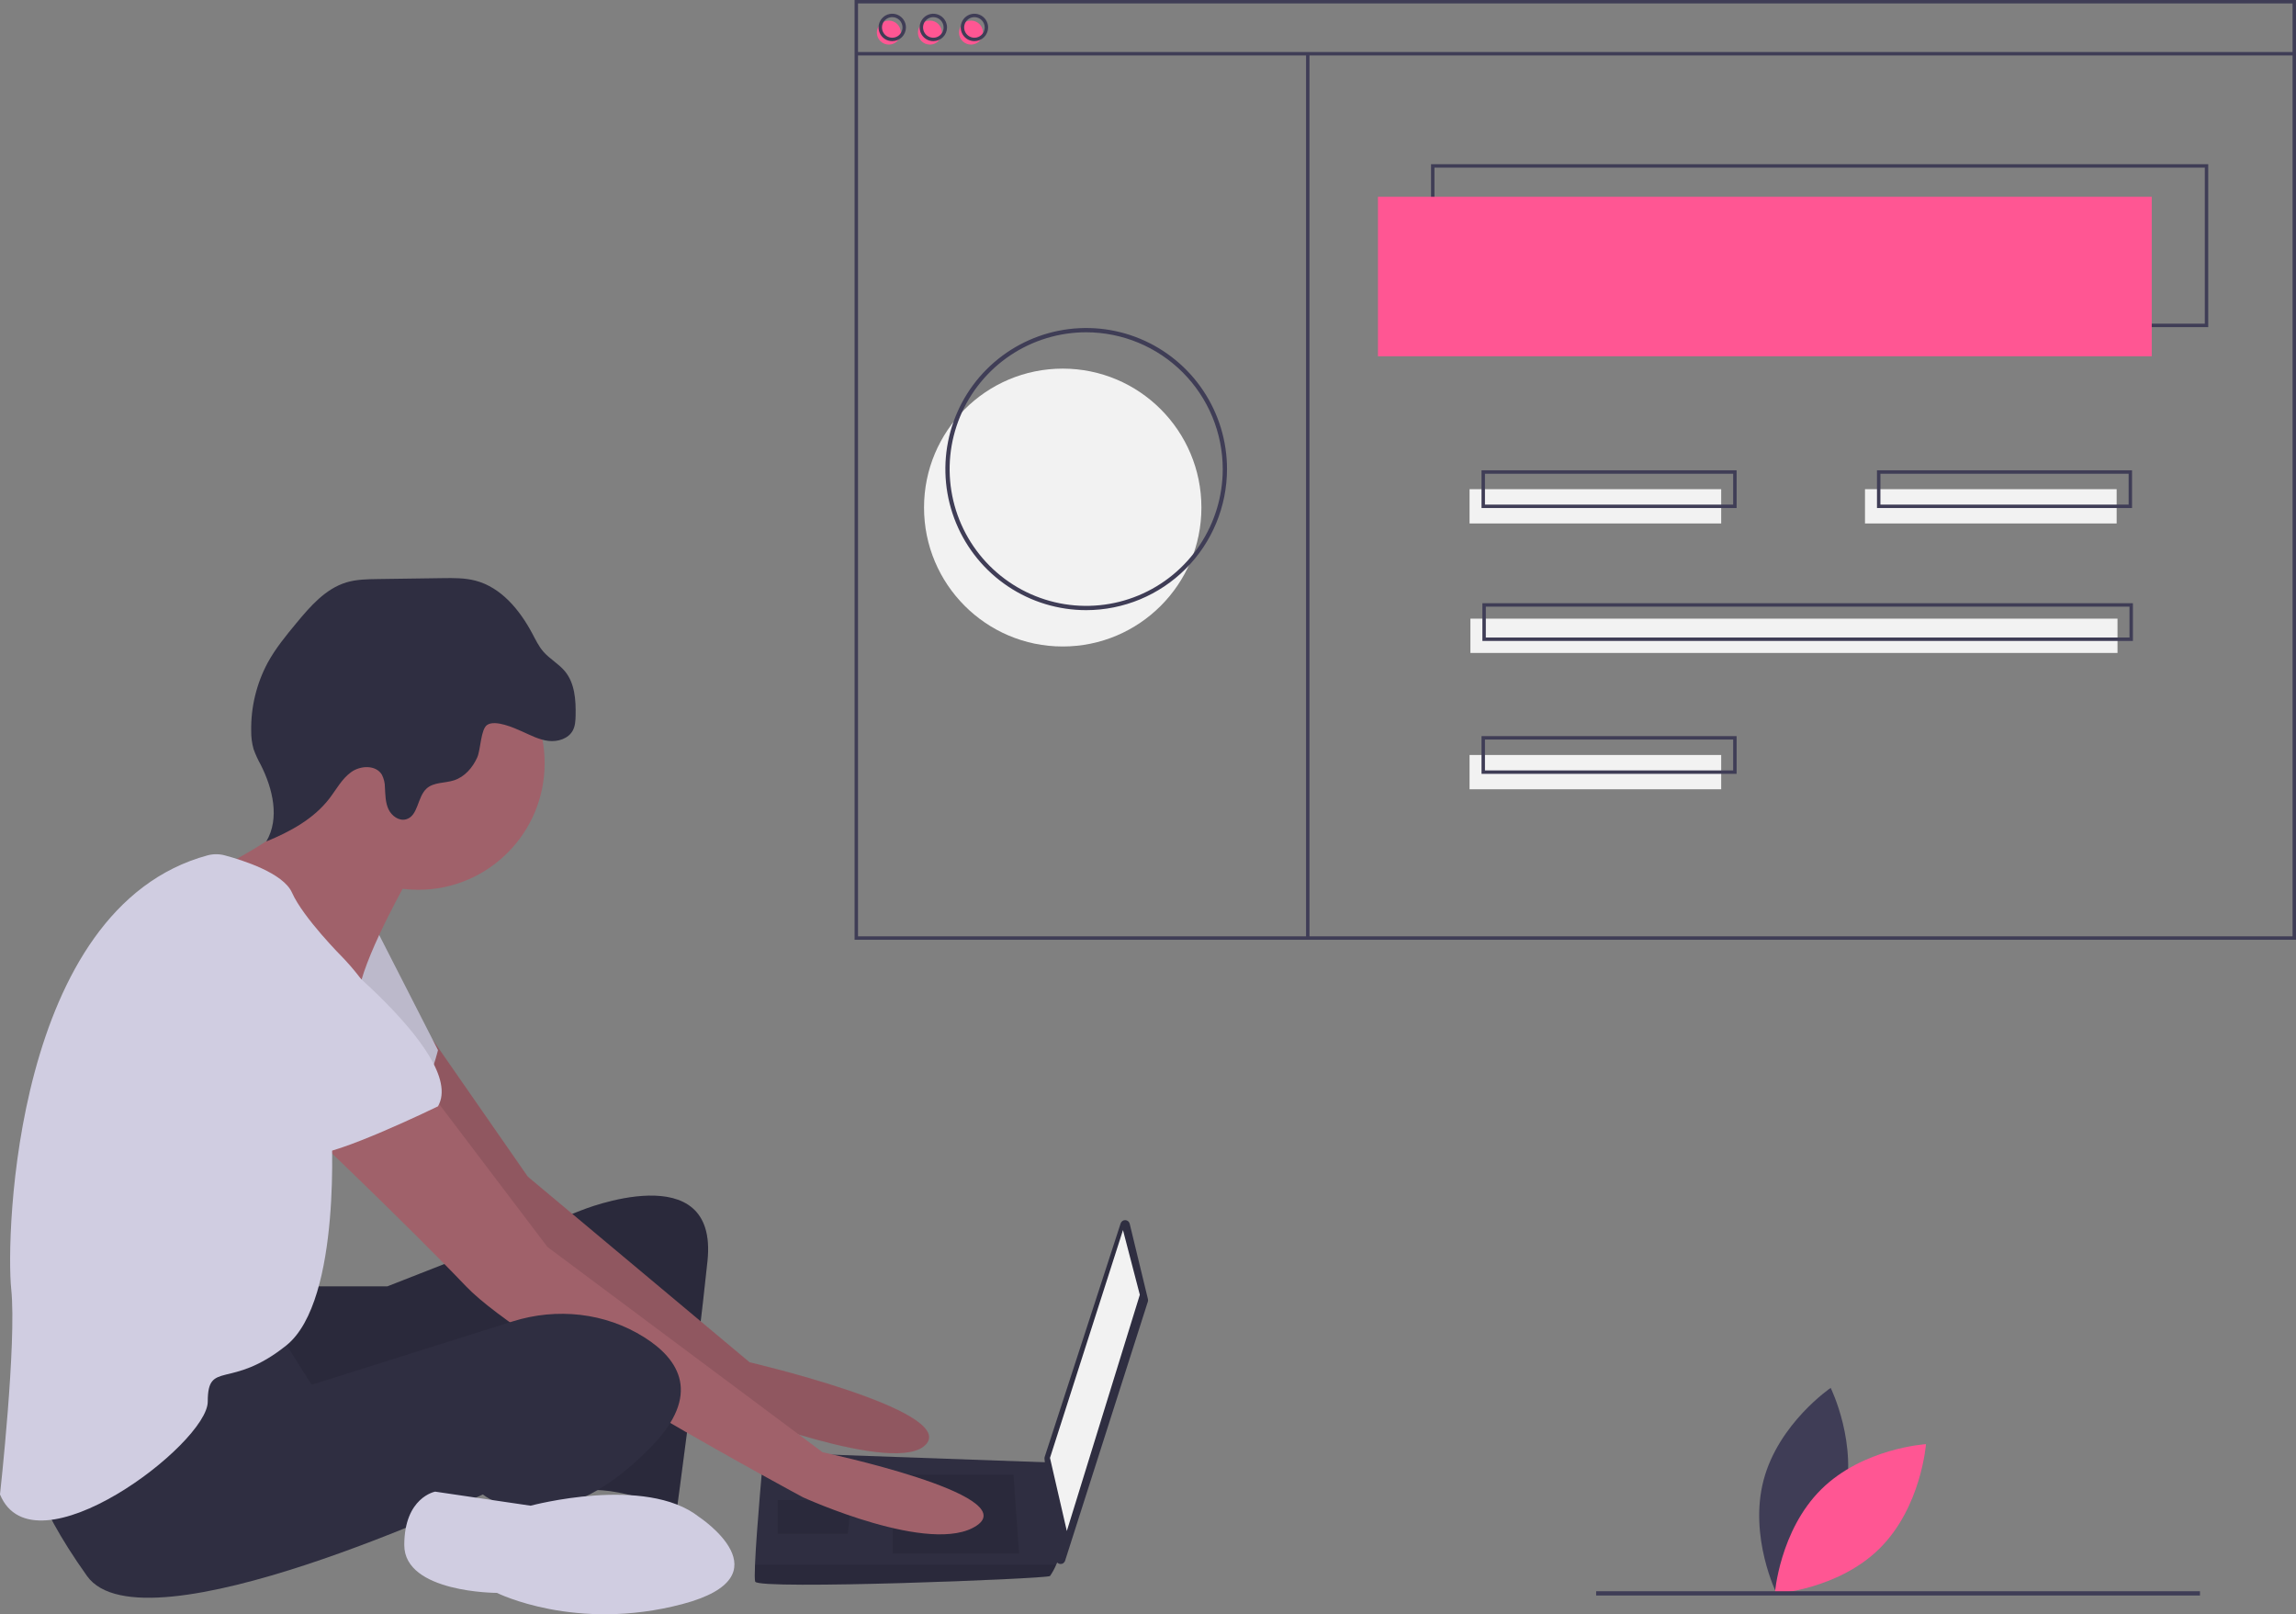 <svg width="515" height="362" viewBox="0 0 515 362" fill="none" xmlns="http://www.w3.org/2000/svg">
<rect x="0" y="0" width="515" height="362" fill="#808080" stroke="none"/>
<g clip-path="url(#clip0)">
<path d="M413.577 336.689C410.234 349.439 398.521 357.406 398.521 357.406C398.521 357.406 392.227 344.703 395.57 331.954C398.912 319.205 410.626 311.237 410.626 311.237C410.626 311.237 416.92 323.94 413.577 336.689Z" fill="#3F3D56"/>
<path d="M408.507 333.992C399.144 343.256 398.097 357.398 398.097 357.398C398.097 357.398 412.229 356.521 421.591 347.257C430.954 337.993 432.001 323.851 432.001 323.851C432.001 323.851 417.869 324.728 408.507 333.992Z" fill="#FF5693"/>
<path d="M69.269 288.462H86.901L130.352 271.434C130.352 271.434 161.208 258.82 158.689 282.786C156.17 306.752 151.762 338.917 151.762 338.917C151.762 338.917 137.909 332.61 130.352 334.502C122.795 336.394 127.833 296.03 127.833 296.03C127.833 296.03 66.121 325.672 60.453 321.888C54.786 318.104 53.526 291.616 53.526 291.616L69.269 288.462Z" fill="#2F2E41"/>
<path opacity="0.1" d="M69.269 288.462H86.901L130.352 271.434C130.352 271.434 161.208 258.82 158.689 282.786C156.17 306.752 151.762 338.917 151.762 338.917C151.762 338.917 137.909 332.61 130.352 334.502C122.795 336.394 127.833 296.03 127.833 296.03C127.833 296.03 66.121 325.672 60.453 321.888C54.786 318.104 53.526 291.616 53.526 291.616L69.269 288.462Z" fill="black"/>
<path d="M97.049 233.16L118.387 263.866L168.135 305.49C168.135 305.49 214.105 316.212 207.808 323.78C201.51 331.348 163.097 316.212 163.097 316.212C163.097 316.212 105.793 274.587 103.904 271.434C102.015 268.28 81.234 238.638 81.234 238.638L97.049 233.16Z" fill="#A0616A"/>
<path opacity="0.1" d="M97.049 233.16L118.387 263.866L168.135 305.49C168.135 305.49 214.105 316.212 207.808 323.78C201.51 331.348 163.097 316.212 163.097 316.212C163.097 316.212 105.793 274.587 103.904 271.434C102.015 268.28 81.234 238.638 81.234 238.638L97.049 233.16Z" fill="black"/>
<path d="M84.383 208.366L98.236 235.485C98.236 235.485 95.088 248.729 90.05 249.991C85.012 251.252 63.602 233.593 63.602 233.593L84.383 208.366Z" fill="#D0CDE1"/>
<path opacity="0.1" d="M84.383 208.366L98.236 235.485C98.236 235.485 95.088 248.729 90.05 249.991C85.012 251.252 63.602 233.593 63.602 233.593L84.383 208.366Z" fill="black"/>
<path d="M253.393 274.421L257.486 291.327C257.531 291.516 257.524 291.713 257.465 291.898L238.902 349.998C238.828 350.228 238.678 350.425 238.476 350.558C238.275 350.691 238.034 350.75 237.794 350.727C237.554 350.703 237.329 350.597 237.157 350.428C236.986 350.258 236.877 350.035 236.85 349.795L234.282 327.162C234.265 327.011 234.28 326.859 234.327 326.715L251.366 274.342C251.437 274.124 251.578 273.935 251.766 273.803C251.954 273.672 252.18 273.605 252.409 273.614C252.639 273.623 252.859 273.707 253.036 273.852C253.214 273.998 253.339 274.197 253.393 274.421Z" fill="#2F2E41"/>
<path d="M251.888 275.848L255.666 290.354L239.293 343.331L235.515 326.933L251.888 275.848Z" fill="#F2F2F2"/>
<path d="M169.395 354.683C170.024 356.575 234.885 354.053 235.515 353.422C236.064 352.632 236.528 351.787 236.9 350.899C237.492 349.638 238.034 348.377 238.034 348.377L235.515 327.955L171.284 325.672C171.284 325.672 169.678 342.978 169.35 350.899C169.269 352.899 169.269 354.305 169.395 354.683Z" fill="#2F2E41"/>
<path opacity="0.1" d="M227.329 330.718L228.588 348.377H200.251V330.718H227.329Z" fill="black"/>
<path opacity="0.1" d="M190.805 336.393L190.974 336.36L190.176 343.962H174.433V336.393H190.805Z" fill="black"/>
<path opacity="0.1" d="M169.395 354.683C170.024 356.576 234.885 354.053 235.515 353.422C236.064 352.632 236.528 351.787 236.9 350.899H169.35C169.269 352.899 169.269 354.305 169.395 354.683Z" fill="black"/>
<path d="M93.828 199.536C109.479 199.536 122.166 186.83 122.166 171.156C122.166 155.482 109.479 142.775 93.828 142.775C78.178 142.775 65.491 155.482 65.491 171.156C65.491 186.83 78.178 199.536 93.828 199.536Z" fill="#A0616A"/>
<path d="M91.939 196.383C91.939 196.383 82.493 212.781 80.604 221.61C78.715 230.44 52.267 203.951 52.267 203.951L48.803 194.806C48.803 194.806 73.677 183.139 71.788 173.679C69.899 164.218 91.939 196.383 91.939 196.383Z" fill="#A0616A"/>
<path d="M96.977 245.576L122.795 279.633L184.508 325.672C184.508 325.672 229.218 335.132 219.142 342.07C209.067 349.007 180.1 335.763 180.1 335.763C180.1 335.763 117.758 302.337 104.533 288.462C91.309 274.587 66.75 251.252 66.75 251.252L96.977 245.576Z" fill="#A0616A"/>
<path d="M62.342 298.553L69.899 310.536L114.998 296.326C124.893 293.208 135.744 294.355 144.521 299.893C152.392 304.86 157.43 312.743 146.095 324.411C123.425 347.746 108.312 335.132 108.312 335.132C108.312 335.132 32.116 371.081 19.521 353.422C6.927 335.763 6.297 326.934 6.297 326.934C6.297 326.934 54.785 296.661 62.342 298.553Z" fill="#2F2E41"/>
<path d="M156.8 340.178C156.8 340.178 176.951 353.422 153.022 359.729C129.093 366.036 111.46 357.206 111.46 357.206C111.46 357.206 90.68 357.206 90.68 346.485C90.68 335.763 97.607 334.502 97.607 334.502L119.017 337.655C119.017 337.655 144.836 330.718 156.8 340.178Z" fill="#D0CDE1"/>
<path d="M117.075 164.016C119.003 164.877 120.916 165.897 123.013 166.147C125.11 166.397 127.498 165.663 128.49 163.797C129.026 162.788 129.087 161.602 129.112 160.46C129.188 156.997 128.938 153.253 126.746 150.573C125.352 148.867 123.316 147.792 121.873 146.127C120.838 144.935 120.15 143.49 119.409 142.096C116.601 136.815 112.445 131.74 106.668 130.217C104.255 129.581 101.725 129.612 99.231 129.648L84.683 129.853C82.328 129.887 79.938 129.925 77.684 130.608C73.001 132.026 69.592 135.969 66.469 139.741C64.133 142.562 61.791 145.413 60.038 148.631C57.524 153.326 56.253 158.588 56.346 163.915C56.326 165.281 56.502 166.643 56.869 167.959C57.297 169.166 57.828 170.334 58.456 171.451C61.184 176.818 62.804 183.521 59.732 188.698C65.069 186.515 70.35 183.652 73.871 179.079C75.445 177.034 76.681 174.639 78.78 173.138C80.879 171.637 84.299 171.507 85.646 173.71C86.109 174.601 86.347 175.592 86.34 176.596C86.438 178.25 86.436 179.967 87.136 181.468C87.836 182.969 89.503 184.18 91.095 183.731C93.837 182.957 93.574 178.743 95.686 176.829C97.29 175.375 99.764 175.653 101.825 174.993C104.225 174.224 106.026 172.141 107.053 169.835C107.833 168.083 107.821 163.497 109.298 162.548C111.149 161.358 115.359 163.25 117.075 164.016Z" fill="#2F2E41"/>
<path d="M46.554 191.815C47.829 191.474 49.171 191.477 50.444 191.824C54.486 192.911 63.548 195.789 65.491 200.167C68.01 205.843 76.826 214.673 76.826 214.673C76.826 214.673 88.79 226.655 86.272 234.854C83.753 243.053 74.307 252.513 74.307 252.513C74.307 252.513 76.826 291.615 64.231 301.706C51.637 311.797 46.599 304.86 46.599 314.32C46.599 323.78 7.557 353.422 0 335.132C0 335.132 3.778 301.076 2.519 289.093C1.278 277.283 3.095 203.598 46.554 191.815Z" fill="#D0CDE1"/>
<path d="M66.75 207.735C66.75 207.735 105.163 236.116 98.236 248.099C98.236 248.099 74.937 259.451 69.899 258.82C64.861 258.189 45.34 236.116 40.302 234.224C35.264 232.332 32.745 198.275 66.75 207.735Z" fill="#D0CDE1"/>
<path d="M238.371 144.976C255.552 144.976 269.48 131.027 269.48 113.82C269.48 96.613 255.552 82.664 238.371 82.664C221.191 82.664 207.263 96.613 207.263 113.82C207.263 131.027 221.191 144.976 238.371 144.976Z" fill="#F2F2F2"/>
<path d="M495.313 73.356H320.985V36.822H495.313V73.356ZM321.753 72.587H494.545V37.591H321.753V72.587Z" fill="#3F3D56"/>
<path d="M482.642 44.129H309.082V79.894H482.642V44.129Z" fill="#FF5693"/>
<path d="M199.366 9.999C200.851 9.999 202.054 8.794 202.054 7.307C202.054 5.82 200.851 4.615 199.366 4.615C197.882 4.615 196.678 5.82 196.678 7.307C196.678 8.794 197.882 9.999 199.366 9.999Z" fill="#FF5693"/>
<path d="M208.582 9.999C210.066 9.999 211.27 8.794 211.27 7.307C211.27 5.82 210.066 4.615 208.582 4.615C207.097 4.615 205.894 5.82 205.894 7.307C205.894 8.794 207.097 9.999 208.582 9.999Z" fill="#FF5693"/>
<path d="M217.798 9.999C219.282 9.999 220.485 8.794 220.485 7.307C220.485 5.82 219.282 4.615 217.798 4.615C216.313 4.615 215.11 5.82 215.11 7.307C215.11 8.794 216.313 9.999 217.798 9.999Z" fill="#FF5693"/>
<path d="M515 210.743H191.687V0H515V210.743ZM192.455 209.974H514.232V0.769H192.455V209.974Z" fill="#3F3D56"/>
<path d="M514.616 11.666H192.071V12.435H514.616V11.666Z" fill="#3F3D56"/>
<path d="M200.134 9.23C199.527 9.23 198.933 9.049 198.428 8.711C197.923 8.373 197.529 7.893 197.296 7.331C197.064 6.768 197.003 6.15 197.122 5.553C197.24 4.956 197.533 4.408 197.962 3.978C198.392 3.547 198.939 3.254 199.535 3.136C200.131 3.017 200.749 3.078 201.31 3.311C201.871 3.544 202.351 3.938 202.688 4.444C203.026 4.95 203.206 5.545 203.206 6.153C203.205 6.969 202.881 7.751 202.305 8.328C201.73 8.904 200.949 9.229 200.134 9.23ZM200.134 3.846C199.679 3.846 199.233 3.981 198.854 4.235C198.476 4.488 198.18 4.849 198.006 5.27C197.831 5.692 197.786 6.156 197.875 6.603C197.964 7.051 198.183 7.462 198.505 7.785C198.827 8.107 199.238 8.327 199.685 8.416C200.132 8.505 200.595 8.46 201.016 8.285C201.437 8.11 201.797 7.815 202.05 7.435C202.303 7.056 202.438 6.61 202.438 6.153C202.438 5.541 202.195 4.955 201.763 4.522C201.331 4.09 200.745 3.847 200.134 3.846V3.846Z" fill="#3F3D56"/>
<path d="M209.35 9.23C208.742 9.23 208.148 9.049 207.643 8.711C207.138 8.373 206.744 7.893 206.512 7.331C206.279 6.768 206.219 6.15 206.337 5.553C206.456 4.956 206.748 4.408 207.178 3.978C207.607 3.547 208.155 3.254 208.751 3.136C209.347 3.017 209.964 3.078 210.525 3.311C211.087 3.544 211.567 3.938 211.904 4.444C212.242 4.95 212.422 5.545 212.422 6.153C212.421 6.969 212.097 7.751 211.521 8.328C210.945 8.904 210.164 9.229 209.35 9.23V9.23ZM209.35 3.846C208.894 3.846 208.449 3.981 208.07 4.235C207.691 4.488 207.396 4.849 207.221 5.27C207.047 5.692 207.001 6.156 207.09 6.603C207.179 7.051 207.399 7.462 207.721 7.785C208.043 8.107 208.454 8.327 208.9 8.416C209.347 8.505 209.811 8.46 210.232 8.285C210.653 8.11 211.012 7.815 211.266 7.435C211.519 7.056 211.654 6.61 211.654 6.153C211.653 5.541 211.41 4.955 210.978 4.522C210.546 4.09 209.961 3.847 209.35 3.846V3.846Z" fill="#3F3D56"/>
<path d="M218.566 9.23C217.958 9.23 217.364 9.049 216.859 8.711C216.354 8.373 215.96 7.893 215.728 7.331C215.495 6.768 215.434 6.15 215.553 5.553C215.671 4.956 215.964 4.408 216.393 3.978C216.823 3.547 217.37 3.254 217.966 3.136C218.562 3.017 219.18 3.078 219.741 3.311C220.302 3.544 220.782 3.938 221.12 4.444C221.457 4.95 221.637 5.545 221.637 6.153C221.636 6.969 221.312 7.751 220.737 8.328C220.161 8.904 219.38 9.229 218.566 9.23V9.23ZM218.566 3.846C218.11 3.846 217.664 3.981 217.286 4.235C216.907 4.488 216.611 4.849 216.437 5.27C216.263 5.692 216.217 6.156 216.306 6.603C216.395 7.051 216.614 7.462 216.936 7.785C217.259 8.107 217.669 8.327 218.116 8.416C218.563 8.505 219.026 8.46 219.447 8.285C219.868 8.11 220.228 7.815 220.481 7.435C220.734 7.056 220.869 6.61 220.869 6.153C220.869 5.541 220.626 4.955 220.194 4.522C219.762 4.09 219.176 3.847 218.566 3.846V3.846Z" fill="#3F3D56"/>
<path d="M293.721 12.05H292.953V210.657H293.721V12.05Z" fill="#3F3D56"/>
<path d="M386.07 109.698H329.625V117.389H386.07V109.698Z" fill="#F2F2F2"/>
<path d="M474.77 109.698H418.325V117.389H474.77V109.698Z" fill="#F2F2F2"/>
<path d="M389.526 113.928H332.313V105.468H389.526V113.928ZM333.081 113.159H388.758V106.237H333.081V113.159Z" fill="#3F3D56"/>
<path d="M386.07 169.306H329.625V176.997H386.07V169.306Z" fill="#F2F2F2"/>
<path d="M389.526 173.536H332.313V165.076H389.526V173.536ZM333.081 172.767H388.758V165.845H333.081V172.767Z" fill="#3F3D56"/>
<path d="M474.962 138.733H329.817V146.424H474.962V138.733Z" fill="#F2F2F2"/>
<path d="M478.418 143.732H332.505V135.272H478.418V143.732ZM333.273 142.963H477.65V136.041H333.273V142.963Z" fill="#3F3D56"/>
<path d="M478.226 113.928H421.013V105.468H478.226V113.928ZM421.781 113.159H477.458V106.237H421.781V113.159Z" fill="#3F3D56"/>
<path d="M243.636 136.827C237.389 136.827 231.281 134.972 226.087 131.496C220.892 128.02 216.844 123.079 214.453 117.298C212.062 111.518 211.437 105.157 212.656 99.02C213.874 92.883 216.883 87.246 221.3 82.822C225.718 78.398 231.346 75.385 237.474 74.164C243.601 72.944 249.952 73.57 255.724 75.965C261.496 78.359 266.429 82.414 269.9 87.616C273.371 92.819 275.223 98.935 275.223 105.192C275.214 113.579 271.883 121.62 265.961 127.551C260.039 133.482 252.01 136.818 243.636 136.827ZM243.636 74.515C237.578 74.515 231.656 76.314 226.619 79.685C221.582 83.056 217.656 87.847 215.337 93.452C213.019 99.058 212.412 105.226 213.594 111.177C214.776 117.127 217.693 122.593 221.977 126.884C226.261 131.174 231.719 134.096 237.66 135.279C243.602 136.463 249.761 135.855 255.358 133.534C260.955 131.212 265.738 127.28 269.104 122.235C272.47 117.19 274.266 111.259 274.266 105.192C274.257 97.059 271.027 89.261 265.285 83.51C259.542 77.759 251.757 74.524 243.636 74.515Z" fill="#3F3D56"/>
<path d="M493.463 356.838H358.021V357.796H493.463V356.838Z" fill="#3F3D56"/>
</g>
<defs>
<clipPath id="clip0">
<rect width="515" height="362" fill="white"/>
</clipPath>
</defs>
</svg>
